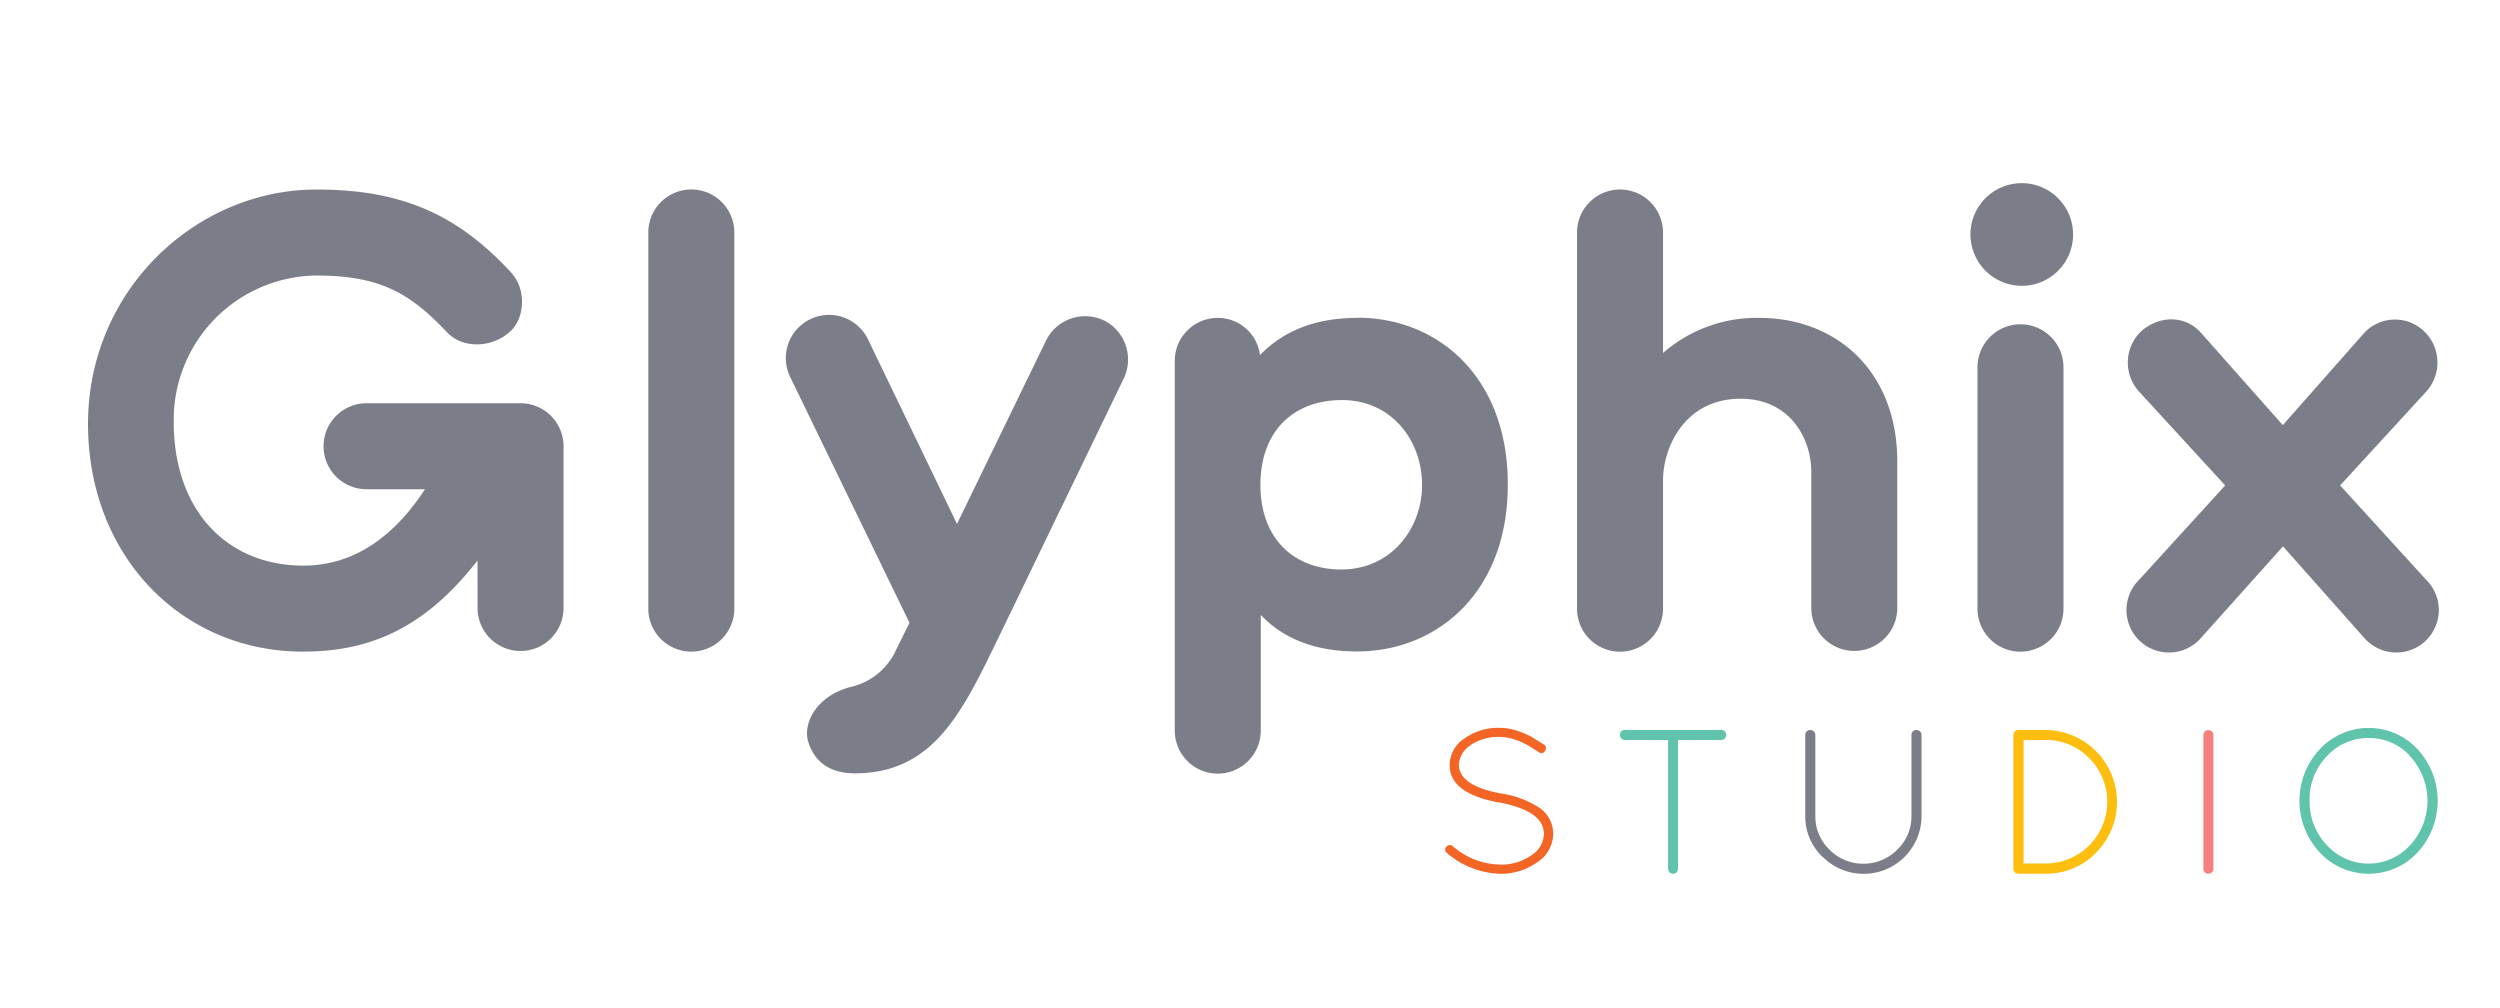 <?xml version="1.0" encoding="UTF-8"?>
<svg xmlns="http://www.w3.org/2000/svg" id="Layer_1" data-name="Layer 1" viewBox="0 0 432 174.11">
  <title>Glyphix_Logo_Color</title>
  <path d="M419.23,100.18l-14.86-16.3,14.86-16.19a7.47,7.47,0,0,0-.33-10.43,7.27,7.27,0,0,0-10.43.34l-14,15.86L380.41,57.6c-2.77-3.22-7.32-3.1-10.43-.34a7.47,7.47,0,0,0-.33,10.43l14.86,16.19-14.86,16.3a7.34,7.34,0,1,0,10.65,10.09l14.2-15.86,14.08,15.86a7.34,7.34,0,1,0,10.65-10.09" style="fill:#7b7d89"></path>
  <path d="M349.36,49.39a8.87,8.87,0,1,0-8.87-8.87,8.9,8.9,0,0,0,8.87,8.87m-0.22,63.22a7.43,7.43,0,0,1-7.43-7.43V63.47a7.43,7.43,0,0,1,14.86,0v41.7a7.43,7.43,0,0,1-7.43,7.43" style="fill:#7b7d89"></path>
  <path d="M304,54.93A24.58,24.58,0,0,0,287.37,61V40.18a7.43,7.43,0,0,0-14.86,0v65a7.43,7.43,0,1,0,14.86,0V83.1c0-6,3.88-14.2,13.42-14.2,8.43,0,12.2,6.77,12.2,12.64v23.51a7.43,7.43,0,1,0,14.86,0V79.77c0-15.63-10.54-24.84-23.84-24.84" style="fill:#7b7d89"></path>
  <path d="M234.58,54.93c-7.76,0-13.09,2.55-16.86,6.43a7.33,7.33,0,0,0-7.32-6.43A7.43,7.43,0,0,0,203,62.36v63.89a7.43,7.43,0,0,0,14.86,0v-20c3.66,3.88,9,6.32,16.63,6.32,13.75,0,26.06-10.09,26.06-28.84s-12.2-28.83-26-28.83M231.8,98.41c-8.32,0-14-5.43-14-14.64s5.66-14.64,14.08-14.64c8.76,0,13.86,7.21,13.86,14.64s-5.21,14.64-14,14.64" style="fill:#7b7d89"></path>
  <path d="M190.77,55.38a7.54,7.54,0,0,0-10,3.44L165.37,90.53l-15.3-31.72a7.47,7.47,0,1,0-13.42,6.55l20.51,42.26L154.5,113a11.42,11.42,0,0,1-7.76,5.77c-6.1,1.78-8.1,6.65-7,9.65,1.22,3.55,4,5.21,8,5.21,13.2,0,18.3-10.09,24.18-22.18L194.2,65.36a7.57,7.57,0,0,0-3.44-10" style="fill:#7b7d89"></path>
  <path d="M119.46,112.6a7.43,7.43,0,0,1-7.43-7.43v-65a7.43,7.43,0,0,1,14.86,0v65a7.43,7.43,0,0,1-7.43,7.43" style="fill:#7b7d89"></path>
  <path d="M90,69.68H63.34a7.43,7.43,0,0,0,0,14.86H73.43c-4.55,7-11.32,13.2-21,13.2-13,0-22.41-9.32-22.41-24.85A24.92,24.92,0,0,1,54.69,47.61c11.2,0,16.3,3.22,22.51,9.76,2.77,3,8,2.77,11.09-.22,2.33-2.22,2.77-7.1,0-10.09C79,37,69.33,32.75,54.69,32.75c-20.85,0-39.48,17.41-39.48,40.48,0,22.85,16.19,39.37,37.15,39.37,11.75,0,21.18-4.21,30.16-15.75v8.21a7.43,7.43,0,1,0,14.86,0V77.11A7.43,7.43,0,0,0,90,69.68" style="fill:#7b7d89"></path>
  <path d="M400.86,147.31a11.54,11.54,0,0,0,16.89,0,13.19,13.19,0,0,0,0-17.85,11.55,11.55,0,0,0-16.89,0,13.09,13.09,0,0,0,0,17.85m15.6-16.63a11.34,11.34,0,0,1,0,15.38,9.72,9.72,0,0,1-14.36,0,10.81,10.81,0,0,1-3-7.72,10.68,10.68,0,0,1,3-7.68,9.63,9.63,0,0,1,7.21-3.13,9.52,9.52,0,0,1,7.17,3.13" style="fill:#60c3ac"></path>
  <path d="M381,150.73a0.82,0.82,0,0,0,.6.25,0.9,0.9,0,0,0,.62-0.25,0.79,0.79,0,0,0,.26-0.6V127a0.79,0.79,0,0,0-.26-0.6,0.88,0.88,0,0,0-.62-0.25,0.81,0.81,0,0,0-.6.25,0.82,0.82,0,0,0-.25.6v23.14a0.82,0.82,0,0,0,.25.6" style="fill:#f4817e"></path>
  <path d="M362.19,147.36a12.44,12.44,0,0,0-8.78-21.22h-4.65a0.85,0.85,0,0,0-.85.85v23.14a0.81,0.81,0,0,0,.23.59,0.89,0.89,0,0,0,.55.26h4.72a12,12,0,0,0,8.78-3.62m-12.55-19.49h3.76A10.43,10.43,0,0,1,361,131a10.66,10.66,0,0,1-7.56,18.21h-3.76V127.87Z" style="fill:#febe10"></path>
  <path d="M314.9,148a10,10,0,0,0,17.14-7.1V127a0.81,0.81,0,0,0-.27-0.61,0.89,0.89,0,0,0-.62-0.25,0.83,0.83,0,0,0-.6.25,0.84,0.84,0,0,0-.25.61v13.94a7.94,7.94,0,0,1-2.43,5.86,8.21,8.21,0,0,1-5.91,2.45,8.12,8.12,0,0,1-5.84-2.45,7.93,7.93,0,0,1-2.43-5.86V127a0.81,0.81,0,0,0-.27-0.61,0.89,0.89,0,0,0-.62-0.25,0.84,0.84,0,0,0-.85.85v13.94a9.67,9.67,0,0,0,2.94,7.1" style="fill:#7b7d89"></path>
  <path d="M288.5,150.73a0.85,0.85,0,0,0,1.46-.6V127.87h7.49a0.79,0.79,0,0,0,.6-0.27,0.88,0.88,0,0,0,.25-0.62,0.85,0.85,0,0,0-.85-0.85H280.76a0.85,0.85,0,0,0-.85.85,0.88,0.88,0,0,0,.25.62,0.79,0.79,0,0,0,.61.27h7.48v22.25a0.82,0.82,0,0,0,.25.6" style="fill:#60c3ac"></path>
  <path d="M254,128.83a8.53,8.53,0,0,1,5.08-1.49,8.26,8.26,0,0,1,2.61.44,12.16,12.16,0,0,1,2.13.9q0.79,0.46,2.08,1.28a0.68,0.68,0,0,0,1.07-.21,0.71,0.71,0,0,0-.21-1.1c-0.9-.59-1.63-1-2.2-1.37a14.24,14.24,0,0,0-2.4-1,9.72,9.72,0,0,0-3.07-.51,10,10,0,0,0-6.05,1.85,5.53,5.53,0,0,0-2.54,4.61q0,4.86,8.41,6.42H259q7.78,1.46,7.78,5.43a4.45,4.45,0,0,1-2.13,3.69,8.92,8.92,0,0,1-5.46,1.63,12.75,12.75,0,0,1-8.16-3.19,0.73,0.73,0,0,0-.57-0.18,0.81,0.81,0,0,0-.53.28,0.72,0.72,0,0,0,.11,1.1,14.79,14.79,0,0,0,9.16,3.58,10.7,10.7,0,0,0,6.44-2,5.89,5.89,0,0,0,2.75-4.92,5.38,5.38,0,0,0-2.73-4.7,16.56,16.56,0,0,0-6.32-2.27h-0.07q-7.1-1.35-7.17-4.9a4.2,4.2,0,0,1,2-3.41" style="fill:#f26524"></path>
</svg>
